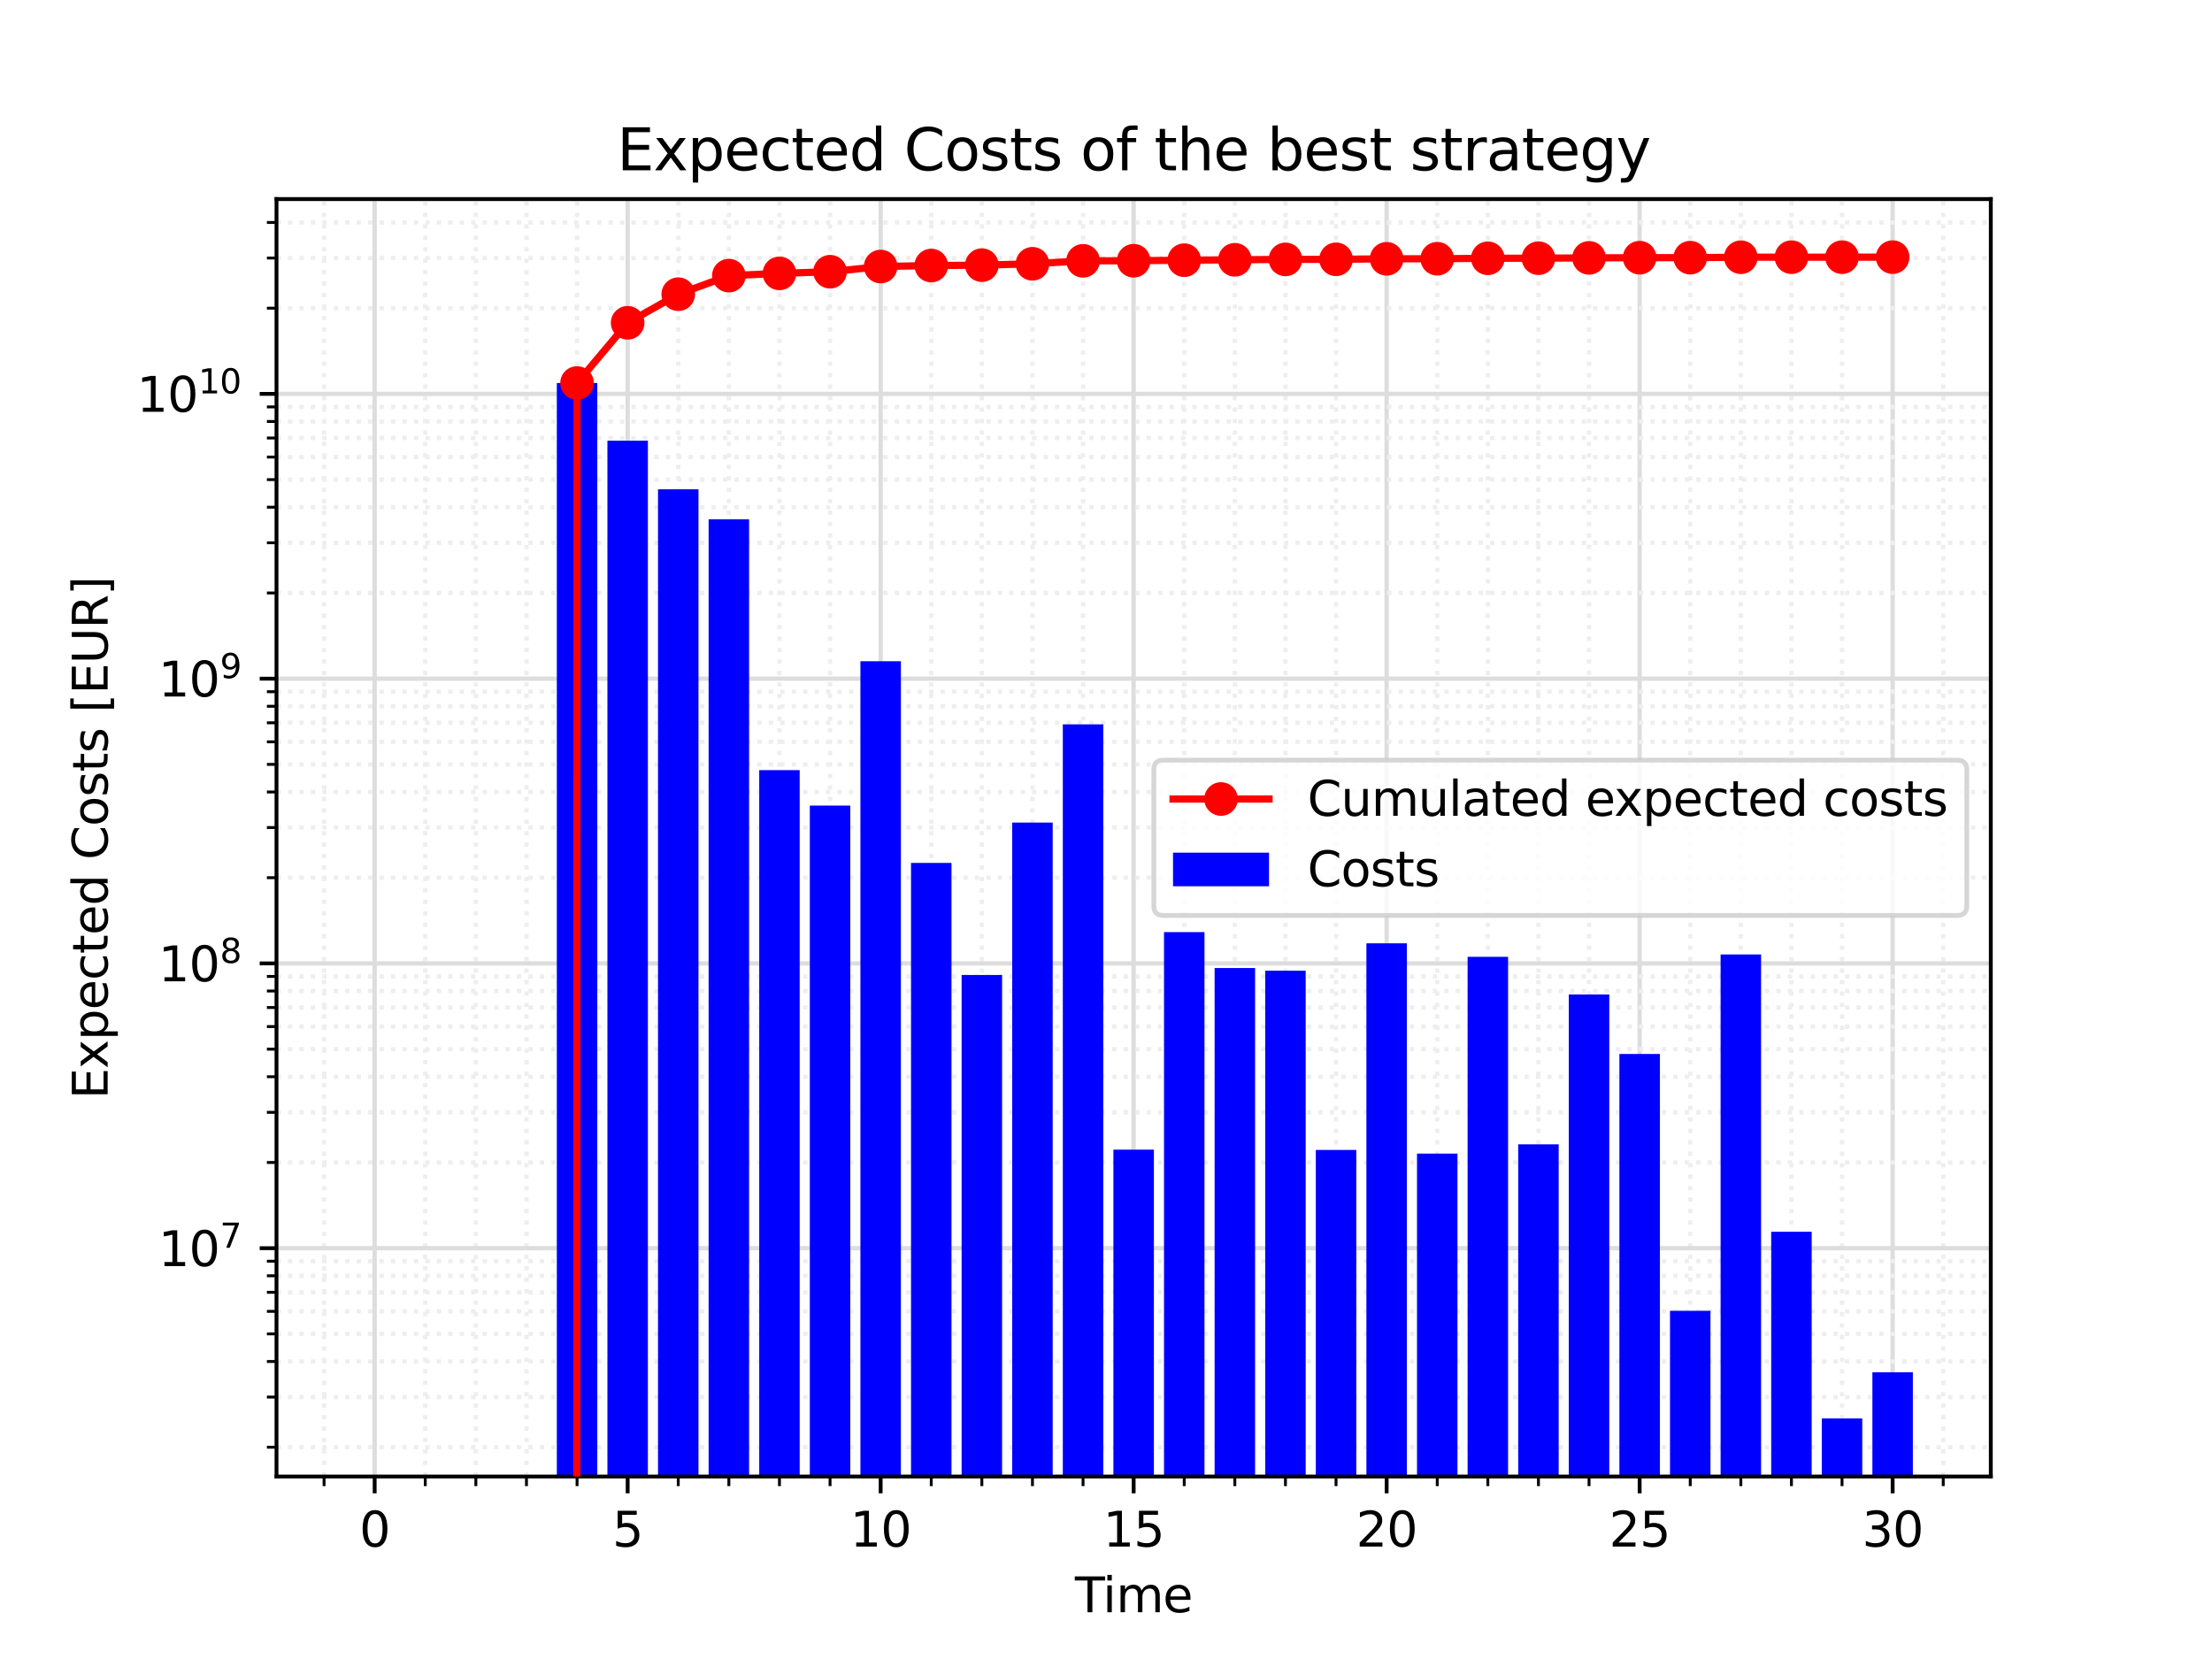 <?xml version="1.0" encoding="utf-8" standalone="no"?>
<!DOCTYPE svg PUBLIC "-//W3C//DTD SVG 1.1//EN"
  "http://www.w3.org/Graphics/SVG/1.1/DTD/svg11.dtd">
<svg xmlns:xlink="http://www.w3.org/1999/xlink" width="460.8pt" height="345.6pt" viewBox="0 0 460.8 345.6" xmlns="http://www.w3.org/2000/svg" version="1.1">
 <defs>
  <style type="text/css">*{stroke-linejoin: round; stroke-linecap: butt}</style>
 </defs>
 <g id="figure_1">
  <g id="patch_1">
   <path d="M 0 345.6 
L 460.8 345.6 
L 460.8 0 
L 0 0 
z
" style="fill: #ffffff"/>
  </g>
  <g id="axes_1">
   <g id="patch_2">
    <path d="M 57.6 307.584 
L 414.72 307.584 
L 414.72 41.472 
L 57.6 41.472 
z
" style="fill: #ffffff"/>
   </g>
   <g id="matplotlib.axis_1">
    <g id="xtick_1">
     <g id="line2d_1">
      <path d="M 78.049 307.584 
L 78.049 41.472 
" clip-path="url(#pcacb1ff631)" style="fill: none; stroke: #dddddd; stroke-width: 0.9; stroke-linecap: square"/>
     </g>
     <g id="line2d_2">
      <defs>
       <path id="m45ec0ac4b4" d="M 0 0 
L 0 3.5 
" style="stroke: #000000; stroke-width: 0.8"/>
      </defs>
      <g>
       <use xlink:href="#m45ec0ac4b4" x="78.049" y="307.584" style="stroke: #000000; stroke-width: 0.8"/>
      </g>
     </g>
     <g id="text_1">
      <!-- 0 -->
      <g transform="translate(74.868 322.182) scale(0.1 -0.1)">
       <defs>
        <path id="DejaVuSans-30" d="M 2034 4250 
Q 1547 4250 1301 3770 
Q 1056 3291 1056 2328 
Q 1056 1369 1301 889 
Q 1547 409 2034 409 
Q 2525 409 2770 889 
Q 3016 1369 3016 2328 
Q 3016 3291 2770 3770 
Q 2525 4250 2034 4250 
z
M 2034 4750 
Q 2819 4750 3233 4129 
Q 3647 3509 3647 2328 
Q 3647 1150 3233 529 
Q 2819 -91 2034 -91 
Q 1250 -91 836 529 
Q 422 1150 422 2328 
Q 422 3509 836 4129 
Q 1250 4750 2034 4750 
z
" transform="scale(0.016)"/>
       </defs>
       <use xlink:href="#DejaVuSans-30"/>
      </g>
     </g>
    </g>
    <g id="xtick_2">
     <g id="line2d_3">
      <path d="M 130.753 307.584 
L 130.753 41.472 
" clip-path="url(#pcacb1ff631)" style="fill: none; stroke: #dddddd; stroke-width: 0.9; stroke-linecap: square"/>
     </g>
     <g id="line2d_4">
      <g>
       <use xlink:href="#m45ec0ac4b4" x="130.753" y="307.584" style="stroke: #000000; stroke-width: 0.8"/>
      </g>
     </g>
     <g id="text_2">
      <!-- 5 -->
      <g transform="translate(127.571 322.182) scale(0.1 -0.1)">
       <defs>
        <path id="DejaVuSans-35" d="M 691 4666 
L 3169 4666 
L 3169 4134 
L 1269 4134 
L 1269 2991 
Q 1406 3038 1543 3061 
Q 1681 3084 1819 3084 
Q 2600 3084 3056 2656 
Q 3513 2228 3513 1497 
Q 3513 744 3044 326 
Q 2575 -91 1722 -91 
Q 1428 -91 1123 -41 
Q 819 9 494 109 
L 494 744 
Q 775 591 1075 516 
Q 1375 441 1709 441 
Q 2250 441 2565 725 
Q 2881 1009 2881 1497 
Q 2881 1984 2565 2268 
Q 2250 2553 1709 2553 
Q 1456 2553 1204 2497 
Q 953 2441 691 2322 
L 691 4666 
z
" transform="scale(0.016)"/>
       </defs>
       <use xlink:href="#DejaVuSans-35"/>
      </g>
     </g>
    </g>
    <g id="xtick_3">
     <g id="line2d_5">
      <path d="M 183.456 307.584 
L 183.456 41.472 
" clip-path="url(#pcacb1ff631)" style="fill: none; stroke: #dddddd; stroke-width: 0.9; stroke-linecap: square"/>
     </g>
     <g id="line2d_6">
      <g>
       <use xlink:href="#m45ec0ac4b4" x="183.456" y="307.584" style="stroke: #000000; stroke-width: 0.8"/>
      </g>
     </g>
     <g id="text_3">
      <!-- 10 -->
      <g transform="translate(177.094 322.182) scale(0.1 -0.1)">
       <defs>
        <path id="DejaVuSans-31" d="M 794 531 
L 1825 531 
L 1825 4091 
L 703 3866 
L 703 4441 
L 1819 4666 
L 2450 4666 
L 2450 531 
L 3481 531 
L 3481 0 
L 794 0 
L 794 531 
z
" transform="scale(0.016)"/>
       </defs>
       <use xlink:href="#DejaVuSans-31"/>
       <use xlink:href="#DejaVuSans-30" x="63.623"/>
      </g>
     </g>
    </g>
    <g id="xtick_4">
     <g id="line2d_7">
      <path d="M 236.16 307.584 
L 236.16 41.472 
" clip-path="url(#pcacb1ff631)" style="fill: none; stroke: #dddddd; stroke-width: 0.9; stroke-linecap: square"/>
     </g>
     <g id="line2d_8">
      <g>
       <use xlink:href="#m45ec0ac4b4" x="236.16" y="307.584" style="stroke: #000000; stroke-width: 0.8"/>
      </g>
     </g>
     <g id="text_4">
      <!-- 15 -->
      <g transform="translate(229.798 322.182) scale(0.1 -0.1)">
       <use xlink:href="#DejaVuSans-31"/>
       <use xlink:href="#DejaVuSans-35" x="63.623"/>
      </g>
     </g>
    </g>
    <g id="xtick_5">
     <g id="line2d_9">
      <path d="M 288.864 307.584 
L 288.864 41.472 
" clip-path="url(#pcacb1ff631)" style="fill: none; stroke: #dddddd; stroke-width: 0.9; stroke-linecap: square"/>
     </g>
     <g id="line2d_10">
      <g>
       <use xlink:href="#m45ec0ac4b4" x="288.864" y="307.584" style="stroke: #000000; stroke-width: 0.8"/>
      </g>
     </g>
     <g id="text_5">
      <!-- 20 -->
      <g transform="translate(282.501 322.182) scale(0.1 -0.1)">
       <defs>
        <path id="DejaVuSans-32" d="M 1228 531 
L 3431 531 
L 3431 0 
L 469 0 
L 469 531 
Q 828 903 1448 1529 
Q 2069 2156 2228 2338 
Q 2531 2678 2651 2914 
Q 2772 3150 2772 3378 
Q 2772 3750 2511 3984 
Q 2250 4219 1831 4219 
Q 1534 4219 1204 4116 
Q 875 4013 500 3803 
L 500 4441 
Q 881 4594 1212 4672 
Q 1544 4750 1819 4750 
Q 2544 4750 2975 4387 
Q 3406 4025 3406 3419 
Q 3406 3131 3298 2873 
Q 3191 2616 2906 2266 
Q 2828 2175 2409 1742 
Q 1991 1309 1228 531 
z
" transform="scale(0.016)"/>
       </defs>
       <use xlink:href="#DejaVuSans-32"/>
       <use xlink:href="#DejaVuSans-30" x="63.623"/>
      </g>
     </g>
    </g>
    <g id="xtick_6">
     <g id="line2d_11">
      <path d="M 341.567 307.584 
L 341.567 41.472 
" clip-path="url(#pcacb1ff631)" style="fill: none; stroke: #dddddd; stroke-width: 0.9; stroke-linecap: square"/>
     </g>
     <g id="line2d_12">
      <g>
       <use xlink:href="#m45ec0ac4b4" x="341.567" y="307.584" style="stroke: #000000; stroke-width: 0.8"/>
      </g>
     </g>
     <g id="text_6">
      <!-- 25 -->
      <g transform="translate(335.205 322.182) scale(0.1 -0.1)">
       <use xlink:href="#DejaVuSans-32"/>
       <use xlink:href="#DejaVuSans-35" x="63.623"/>
      </g>
     </g>
    </g>
    <g id="xtick_7">
     <g id="line2d_13">
      <path d="M 394.271 307.584 
L 394.271 41.472 
" clip-path="url(#pcacb1ff631)" style="fill: none; stroke: #dddddd; stroke-width: 0.9; stroke-linecap: square"/>
     </g>
     <g id="line2d_14">
      <g>
       <use xlink:href="#m45ec0ac4b4" x="394.271" y="307.584" style="stroke: #000000; stroke-width: 0.8"/>
      </g>
     </g>
     <g id="text_7">
      <!-- 30 -->
      <g transform="translate(387.908 322.182) scale(0.1 -0.1)">
       <defs>
        <path id="DejaVuSans-33" d="M 2597 2516 
Q 3050 2419 3304 2112 
Q 3559 1806 3559 1356 
Q 3559 666 3084 287 
Q 2609 -91 1734 -91 
Q 1441 -91 1130 -33 
Q 819 25 488 141 
L 488 750 
Q 750 597 1062 519 
Q 1375 441 1716 441 
Q 2309 441 2620 675 
Q 2931 909 2931 1356 
Q 2931 1769 2642 2001 
Q 2353 2234 1838 2234 
L 1294 2234 
L 1294 2753 
L 1863 2753 
Q 2328 2753 2575 2939 
Q 2822 3125 2822 3475 
Q 2822 3834 2567 4026 
Q 2313 4219 1838 4219 
Q 1578 4219 1281 4162 
Q 984 4106 628 3988 
L 628 4550 
Q 988 4650 1302 4700 
Q 1616 4750 1894 4750 
Q 2613 4750 3031 4423 
Q 3450 4097 3450 3541 
Q 3450 3153 3228 2886 
Q 3006 2619 2597 2516 
z
" transform="scale(0.016)"/>
       </defs>
       <use xlink:href="#DejaVuSans-33"/>
       <use xlink:href="#DejaVuSans-30" x="63.623"/>
      </g>
     </g>
    </g>
    <g id="xtick_8">
     <g id="line2d_15">
      <path d="M 67.508 307.584 
L 67.508 41.472 
" clip-path="url(#pcacb1ff631)" style="fill: none; stroke-dasharray: 0.9,1.485; stroke-dashoffset: 0; stroke: #eeeeee; stroke-width: 0.9"/>
     </g>
     <g id="line2d_16">
      <defs>
       <path id="m519b3839ef" d="M 0 0 
L 0 2 
" style="stroke: #000000; stroke-width: 0.6"/>
      </defs>
      <g>
       <use xlink:href="#m519b3839ef" x="67.508" y="307.584" style="stroke: #000000; stroke-width: 0.6"/>
      </g>
     </g>
    </g>
    <g id="xtick_9">
     <g id="line2d_17">
      <path d="M 88.59 307.584 
L 88.59 41.472 
" clip-path="url(#pcacb1ff631)" style="fill: none; stroke-dasharray: 0.9,1.485; stroke-dashoffset: 0; stroke: #eeeeee; stroke-width: 0.9"/>
     </g>
     <g id="line2d_18">
      <g>
       <use xlink:href="#m519b3839ef" x="88.59" y="307.584" style="stroke: #000000; stroke-width: 0.6"/>
      </g>
     </g>
    </g>
    <g id="xtick_10">
     <g id="line2d_19">
      <path d="M 99.13 307.584 
L 99.13 41.472 
" clip-path="url(#pcacb1ff631)" style="fill: none; stroke-dasharray: 0.9,1.485; stroke-dashoffset: 0; stroke: #eeeeee; stroke-width: 0.9"/>
     </g>
     <g id="line2d_20">
      <g>
       <use xlink:href="#m519b3839ef" x="99.13" y="307.584" style="stroke: #000000; stroke-width: 0.6"/>
      </g>
     </g>
    </g>
    <g id="xtick_11">
     <g id="line2d_21">
      <path d="M 109.671 307.584 
L 109.671 41.472 
" clip-path="url(#pcacb1ff631)" style="fill: none; stroke-dasharray: 0.9,1.485; stroke-dashoffset: 0; stroke: #eeeeee; stroke-width: 0.9"/>
     </g>
     <g id="line2d_22">
      <g>
       <use xlink:href="#m519b3839ef" x="109.671" y="307.584" style="stroke: #000000; stroke-width: 0.6"/>
      </g>
     </g>
    </g>
    <g id="xtick_12">
     <g id="line2d_23">
      <path d="M 120.212 307.584 
L 120.212 41.472 
" clip-path="url(#pcacb1ff631)" style="fill: none; stroke-dasharray: 0.9,1.485; stroke-dashoffset: 0; stroke: #eeeeee; stroke-width: 0.9"/>
     </g>
     <g id="line2d_24">
      <g>
       <use xlink:href="#m519b3839ef" x="120.212" y="307.584" style="stroke: #000000; stroke-width: 0.6"/>
      </g>
     </g>
    </g>
    <g id="xtick_13">
     <g id="line2d_25">
      <path d="M 141.293 307.584 
L 141.293 41.472 
" clip-path="url(#pcacb1ff631)" style="fill: none; stroke-dasharray: 0.9,1.485; stroke-dashoffset: 0; stroke: #eeeeee; stroke-width: 0.9"/>
     </g>
     <g id="line2d_26">
      <g>
       <use xlink:href="#m519b3839ef" x="141.293" y="307.584" style="stroke: #000000; stroke-width: 0.6"/>
      </g>
     </g>
    </g>
    <g id="xtick_14">
     <g id="line2d_27">
      <path d="M 151.834 307.584 
L 151.834 41.472 
" clip-path="url(#pcacb1ff631)" style="fill: none; stroke-dasharray: 0.9,1.485; stroke-dashoffset: 0; stroke: #eeeeee; stroke-width: 0.9"/>
     </g>
     <g id="line2d_28">
      <g>
       <use xlink:href="#m519b3839ef" x="151.834" y="307.584" style="stroke: #000000; stroke-width: 0.6"/>
      </g>
     </g>
    </g>
    <g id="xtick_15">
     <g id="line2d_29">
      <path d="M 162.375 307.584 
L 162.375 41.472 
" clip-path="url(#pcacb1ff631)" style="fill: none; stroke-dasharray: 0.9,1.485; stroke-dashoffset: 0; stroke: #eeeeee; stroke-width: 0.9"/>
     </g>
     <g id="line2d_30">
      <g>
       <use xlink:href="#m519b3839ef" x="162.375" y="307.584" style="stroke: #000000; stroke-width: 0.6"/>
      </g>
     </g>
    </g>
    <g id="xtick_16">
     <g id="line2d_31">
      <path d="M 172.916 307.584 
L 172.916 41.472 
" clip-path="url(#pcacb1ff631)" style="fill: none; stroke-dasharray: 0.9,1.485; stroke-dashoffset: 0; stroke: #eeeeee; stroke-width: 0.9"/>
     </g>
     <g id="line2d_32">
      <g>
       <use xlink:href="#m519b3839ef" x="172.916" y="307.584" style="stroke: #000000; stroke-width: 0.6"/>
      </g>
     </g>
    </g>
    <g id="xtick_17">
     <g id="line2d_33">
      <path d="M 193.997 307.584 
L 193.997 41.472 
" clip-path="url(#pcacb1ff631)" style="fill: none; stroke-dasharray: 0.9,1.485; stroke-dashoffset: 0; stroke: #eeeeee; stroke-width: 0.9"/>
     </g>
     <g id="line2d_34">
      <g>
       <use xlink:href="#m519b3839ef" x="193.997" y="307.584" style="stroke: #000000; stroke-width: 0.6"/>
      </g>
     </g>
    </g>
    <g id="xtick_18">
     <g id="line2d_35">
      <path d="M 204.538 307.584 
L 204.538 41.472 
" clip-path="url(#pcacb1ff631)" style="fill: none; stroke-dasharray: 0.9,1.485; stroke-dashoffset: 0; stroke: #eeeeee; stroke-width: 0.9"/>
     </g>
     <g id="line2d_36">
      <g>
       <use xlink:href="#m519b3839ef" x="204.538" y="307.584" style="stroke: #000000; stroke-width: 0.6"/>
      </g>
     </g>
    </g>
    <g id="xtick_19">
     <g id="line2d_37">
      <path d="M 215.079 307.584 
L 215.079 41.472 
" clip-path="url(#pcacb1ff631)" style="fill: none; stroke-dasharray: 0.9,1.485; stroke-dashoffset: 0; stroke: #eeeeee; stroke-width: 0.9"/>
     </g>
     <g id="line2d_38">
      <g>
       <use xlink:href="#m519b3839ef" x="215.079" y="307.584" style="stroke: #000000; stroke-width: 0.6"/>
      </g>
     </g>
    </g>
    <g id="xtick_20">
     <g id="line2d_39">
      <path d="M 225.619 307.584 
L 225.619 41.472 
" clip-path="url(#pcacb1ff631)" style="fill: none; stroke-dasharray: 0.9,1.485; stroke-dashoffset: 0; stroke: #eeeeee; stroke-width: 0.9"/>
     </g>
     <g id="line2d_40">
      <g>
       <use xlink:href="#m519b3839ef" x="225.619" y="307.584" style="stroke: #000000; stroke-width: 0.6"/>
      </g>
     </g>
    </g>
    <g id="xtick_21">
     <g id="line2d_41">
      <path d="M 246.701 307.584 
L 246.701 41.472 
" clip-path="url(#pcacb1ff631)" style="fill: none; stroke-dasharray: 0.9,1.485; stroke-dashoffset: 0; stroke: #eeeeee; stroke-width: 0.9"/>
     </g>
     <g id="line2d_42">
      <g>
       <use xlink:href="#m519b3839ef" x="246.701" y="307.584" style="stroke: #000000; stroke-width: 0.6"/>
      </g>
     </g>
    </g>
    <g id="xtick_22">
     <g id="line2d_43">
      <path d="M 257.241 307.584 
L 257.241 41.472 
" clip-path="url(#pcacb1ff631)" style="fill: none; stroke-dasharray: 0.9,1.485; stroke-dashoffset: 0; stroke: #eeeeee; stroke-width: 0.9"/>
     </g>
     <g id="line2d_44">
      <g>
       <use xlink:href="#m519b3839ef" x="257.241" y="307.584" style="stroke: #000000; stroke-width: 0.6"/>
      </g>
     </g>
    </g>
    <g id="xtick_23">
     <g id="line2d_45">
      <path d="M 267.782 307.584 
L 267.782 41.472 
" clip-path="url(#pcacb1ff631)" style="fill: none; stroke-dasharray: 0.9,1.485; stroke-dashoffset: 0; stroke: #eeeeee; stroke-width: 0.9"/>
     </g>
     <g id="line2d_46">
      <g>
       <use xlink:href="#m519b3839ef" x="267.782" y="307.584" style="stroke: #000000; stroke-width: 0.6"/>
      </g>
     </g>
    </g>
    <g id="xtick_24">
     <g id="line2d_47">
      <path d="M 278.323 307.584 
L 278.323 41.472 
" clip-path="url(#pcacb1ff631)" style="fill: none; stroke-dasharray: 0.9,1.485; stroke-dashoffset: 0; stroke: #eeeeee; stroke-width: 0.9"/>
     </g>
     <g id="line2d_48">
      <g>
       <use xlink:href="#m519b3839ef" x="278.323" y="307.584" style="stroke: #000000; stroke-width: 0.6"/>
      </g>
     </g>
    </g>
    <g id="xtick_25">
     <g id="line2d_49">
      <path d="M 299.404 307.584 
L 299.404 41.472 
" clip-path="url(#pcacb1ff631)" style="fill: none; stroke-dasharray: 0.9,1.485; stroke-dashoffset: 0; stroke: #eeeeee; stroke-width: 0.9"/>
     </g>
     <g id="line2d_50">
      <g>
       <use xlink:href="#m519b3839ef" x="299.404" y="307.584" style="stroke: #000000; stroke-width: 0.6"/>
      </g>
     </g>
    </g>
    <g id="xtick_26">
     <g id="line2d_51">
      <path d="M 309.945 307.584 
L 309.945 41.472 
" clip-path="url(#pcacb1ff631)" style="fill: none; stroke-dasharray: 0.9,1.485; stroke-dashoffset: 0; stroke: #eeeeee; stroke-width: 0.9"/>
     </g>
     <g id="line2d_52">
      <g>
       <use xlink:href="#m519b3839ef" x="309.945" y="307.584" style="stroke: #000000; stroke-width: 0.6"/>
      </g>
     </g>
    </g>
    <g id="xtick_27">
     <g id="line2d_53">
      <path d="M 320.486 307.584 
L 320.486 41.472 
" clip-path="url(#pcacb1ff631)" style="fill: none; stroke-dasharray: 0.9,1.485; stroke-dashoffset: 0; stroke: #eeeeee; stroke-width: 0.9"/>
     </g>
     <g id="line2d_54">
      <g>
       <use xlink:href="#m519b3839ef" x="320.486" y="307.584" style="stroke: #000000; stroke-width: 0.6"/>
      </g>
     </g>
    </g>
    <g id="xtick_28">
     <g id="line2d_55">
      <path d="M 331.027 307.584 
L 331.027 41.472 
" clip-path="url(#pcacb1ff631)" style="fill: none; stroke-dasharray: 0.9,1.485; stroke-dashoffset: 0; stroke: #eeeeee; stroke-width: 0.9"/>
     </g>
     <g id="line2d_56">
      <g>
       <use xlink:href="#m519b3839ef" x="331.027" y="307.584" style="stroke: #000000; stroke-width: 0.6"/>
      </g>
     </g>
    </g>
    <g id="xtick_29">
     <g id="line2d_57">
      <path d="M 352.108 307.584 
L 352.108 41.472 
" clip-path="url(#pcacb1ff631)" style="fill: none; stroke-dasharray: 0.9,1.485; stroke-dashoffset: 0; stroke: #eeeeee; stroke-width: 0.9"/>
     </g>
     <g id="line2d_58">
      <g>
       <use xlink:href="#m519b3839ef" x="352.108" y="307.584" style="stroke: #000000; stroke-width: 0.6"/>
      </g>
     </g>
    </g>
    <g id="xtick_30">
     <g id="line2d_59">
      <path d="M 362.649 307.584 
L 362.649 41.472 
" clip-path="url(#pcacb1ff631)" style="fill: none; stroke-dasharray: 0.9,1.485; stroke-dashoffset: 0; stroke: #eeeeee; stroke-width: 0.9"/>
     </g>
     <g id="line2d_60">
      <g>
       <use xlink:href="#m519b3839ef" x="362.649" y="307.584" style="stroke: #000000; stroke-width: 0.6"/>
      </g>
     </g>
    </g>
    <g id="xtick_31">
     <g id="line2d_61">
      <path d="M 373.19 307.584 
L 373.19 41.472 
" clip-path="url(#pcacb1ff631)" style="fill: none; stroke-dasharray: 0.9,1.485; stroke-dashoffset: 0; stroke: #eeeeee; stroke-width: 0.9"/>
     </g>
     <g id="line2d_62">
      <g>
       <use xlink:href="#m519b3839ef" x="373.19" y="307.584" style="stroke: #000000; stroke-width: 0.6"/>
      </g>
     </g>
    </g>
    <g id="xtick_32">
     <g id="line2d_63">
      <path d="M 383.73 307.584 
L 383.73 41.472 
" clip-path="url(#pcacb1ff631)" style="fill: none; stroke-dasharray: 0.9,1.485; stroke-dashoffset: 0; stroke: #eeeeee; stroke-width: 0.9"/>
     </g>
     <g id="line2d_64">
      <g>
       <use xlink:href="#m519b3839ef" x="383.73" y="307.584" style="stroke: #000000; stroke-width: 0.6"/>
      </g>
     </g>
    </g>
    <g id="xtick_33">
     <g id="line2d_65">
      <path d="M 404.812 307.584 
L 404.812 41.472 
" clip-path="url(#pcacb1ff631)" style="fill: none; stroke-dasharray: 0.9,1.485; stroke-dashoffset: 0; stroke: #eeeeee; stroke-width: 0.9"/>
     </g>
     <g id="line2d_66">
      <g>
       <use xlink:href="#m519b3839ef" x="404.812" y="307.584" style="stroke: #000000; stroke-width: 0.6"/>
      </g>
     </g>
    </g>
    <g id="text_8">
     <!-- Time -->
     <g transform="translate(223.926 335.861) scale(0.1 -0.1)">
      <defs>
       <path id="DejaVuSans-54" d="M -19 4666 
L 3928 4666 
L 3928 4134 
L 2272 4134 
L 2272 0 
L 1638 0 
L 1638 4134 
L -19 4134 
L -19 4666 
z
" transform="scale(0.016)"/>
       <path id="DejaVuSans-69" d="M 603 3500 
L 1178 3500 
L 1178 0 
L 603 0 
L 603 3500 
z
M 603 4863 
L 1178 4863 
L 1178 4134 
L 603 4134 
L 603 4863 
z
" transform="scale(0.016)"/>
       <path id="DejaVuSans-6d" d="M 3328 2828 
Q 3544 3216 3844 3400 
Q 4144 3584 4550 3584 
Q 5097 3584 5394 3201 
Q 5691 2819 5691 2113 
L 5691 0 
L 5113 0 
L 5113 2094 
Q 5113 2597 4934 2840 
Q 4756 3084 4391 3084 
Q 3944 3084 3684 2787 
Q 3425 2491 3425 1978 
L 3425 0 
L 2847 0 
L 2847 2094 
Q 2847 2600 2669 2842 
Q 2491 3084 2119 3084 
Q 1678 3084 1418 2786 
Q 1159 2488 1159 1978 
L 1159 0 
L 581 0 
L 581 3500 
L 1159 3500 
L 1159 2956 
Q 1356 3278 1631 3431 
Q 1906 3584 2284 3584 
Q 2666 3584 2933 3390 
Q 3200 3197 3328 2828 
z
" transform="scale(0.016)"/>
       <path id="DejaVuSans-65" d="M 3597 1894 
L 3597 1613 
L 953 1613 
Q 991 1019 1311 708 
Q 1631 397 2203 397 
Q 2534 397 2845 478 
Q 3156 559 3463 722 
L 3463 178 
Q 3153 47 2828 -22 
Q 2503 -91 2169 -91 
Q 1331 -91 842 396 
Q 353 884 353 1716 
Q 353 2575 817 3079 
Q 1281 3584 2069 3584 
Q 2775 3584 3186 3129 
Q 3597 2675 3597 1894 
z
M 3022 2063 
Q 3016 2534 2758 2815 
Q 2500 3097 2075 3097 
Q 1594 3097 1305 2825 
Q 1016 2553 972 2059 
L 3022 2063 
z
" transform="scale(0.016)"/>
      </defs>
      <use xlink:href="#DejaVuSans-54"/>
      <use xlink:href="#DejaVuSans-69" x="57.959"/>
      <use xlink:href="#DejaVuSans-6d" x="85.742"/>
      <use xlink:href="#DejaVuSans-65" x="183.154"/>
     </g>
    </g>
   </g>
   <g id="matplotlib.axis_2">
    <g id="ytick_1">
     <g id="line2d_67">
      <path d="M 57.6 260.02 
L 414.72 260.02 
" clip-path="url(#pcacb1ff631)" style="fill: none; stroke: #dddddd; stroke-width: 0.9; stroke-linecap: square"/>
     </g>
     <g id="line2d_68">
      <defs>
       <path id="m1c77e8e474" d="M 0 0 
L -3.5 0 
" style="stroke: #000000; stroke-width: 0.8"/>
      </defs>
      <g>
       <use xlink:href="#m1c77e8e474" x="57.6" y="260.02" style="stroke: #000000; stroke-width: 0.8"/>
      </g>
     </g>
     <g id="text_9">
      <!-- $\mathdefault{10^{7}}$ -->
      <g transform="translate(33 263.819) scale(0.1 -0.1)">
       <defs>
        <path id="DejaVuSans-37" d="M 525 4666 
L 3525 4666 
L 3525 4397 
L 1831 0 
L 1172 0 
L 2766 4134 
L 525 4134 
L 525 4666 
z
" transform="scale(0.016)"/>
       </defs>
       <use xlink:href="#DejaVuSans-31" transform="translate(0 0.684)"/>
       <use xlink:href="#DejaVuSans-30" transform="translate(63.623 0.684)"/>
       <use xlink:href="#DejaVuSans-37" transform="translate(128.203 38.966) scale(0.7)"/>
      </g>
     </g>
    </g>
    <g id="ytick_2">
     <g id="line2d_69">
      <path d="M 57.6 200.698 
L 414.72 200.698 
" clip-path="url(#pcacb1ff631)" style="fill: none; stroke: #dddddd; stroke-width: 0.9; stroke-linecap: square"/>
     </g>
     <g id="line2d_70">
      <g>
       <use xlink:href="#m1c77e8e474" x="57.6" y="200.698" style="stroke: #000000; stroke-width: 0.8"/>
      </g>
     </g>
     <g id="text_10">
      <!-- $\mathdefault{10^{8}}$ -->
      <g transform="translate(33 204.498) scale(0.1 -0.1)">
       <defs>
        <path id="DejaVuSans-38" d="M 2034 2216 
Q 1584 2216 1326 1975 
Q 1069 1734 1069 1313 
Q 1069 891 1326 650 
Q 1584 409 2034 409 
Q 2484 409 2743 651 
Q 3003 894 3003 1313 
Q 3003 1734 2745 1975 
Q 2488 2216 2034 2216 
z
M 1403 2484 
Q 997 2584 770 2862 
Q 544 3141 544 3541 
Q 544 4100 942 4425 
Q 1341 4750 2034 4750 
Q 2731 4750 3128 4425 
Q 3525 4100 3525 3541 
Q 3525 3141 3298 2862 
Q 3072 2584 2669 2484 
Q 3125 2378 3379 2068 
Q 3634 1759 3634 1313 
Q 3634 634 3220 271 
Q 2806 -91 2034 -91 
Q 1263 -91 848 271 
Q 434 634 434 1313 
Q 434 1759 690 2068 
Q 947 2378 1403 2484 
z
M 1172 3481 
Q 1172 3119 1398 2916 
Q 1625 2713 2034 2713 
Q 2441 2713 2670 2916 
Q 2900 3119 2900 3481 
Q 2900 3844 2670 4047 
Q 2441 4250 2034 4250 
Q 1625 4250 1398 4047 
Q 1172 3844 1172 3481 
z
" transform="scale(0.016)"/>
       </defs>
       <use xlink:href="#DejaVuSans-31" transform="translate(0 0.766)"/>
       <use xlink:href="#DejaVuSans-30" transform="translate(63.623 0.766)"/>
       <use xlink:href="#DejaVuSans-38" transform="translate(128.203 39.047) scale(0.7)"/>
      </g>
     </g>
    </g>
    <g id="ytick_3">
     <g id="line2d_71">
      <path d="M 57.6 141.377 
L 414.72 141.377 
" clip-path="url(#pcacb1ff631)" style="fill: none; stroke: #dddddd; stroke-width: 0.9; stroke-linecap: square"/>
     </g>
     <g id="line2d_72">
      <g>
       <use xlink:href="#m1c77e8e474" x="57.6" y="141.377" style="stroke: #000000; stroke-width: 0.8"/>
      </g>
     </g>
     <g id="text_11">
      <!-- $\mathdefault{10^{9}}$ -->
      <g transform="translate(33 145.176) scale(0.1 -0.1)">
       <defs>
        <path id="DejaVuSans-39" d="M 703 97 
L 703 672 
Q 941 559 1184 500 
Q 1428 441 1663 441 
Q 2288 441 2617 861 
Q 2947 1281 2994 2138 
Q 2813 1869 2534 1725 
Q 2256 1581 1919 1581 
Q 1219 1581 811 2004 
Q 403 2428 403 3163 
Q 403 3881 828 4315 
Q 1253 4750 1959 4750 
Q 2769 4750 3195 4129 
Q 3622 3509 3622 2328 
Q 3622 1225 3098 567 
Q 2575 -91 1691 -91 
Q 1453 -91 1209 -44 
Q 966 3 703 97 
z
M 1959 2075 
Q 2384 2075 2632 2365 
Q 2881 2656 2881 3163 
Q 2881 3666 2632 3958 
Q 2384 4250 1959 4250 
Q 1534 4250 1286 3958 
Q 1038 3666 1038 3163 
Q 1038 2656 1286 2365 
Q 1534 2075 1959 2075 
z
" transform="scale(0.016)"/>
       </defs>
       <use xlink:href="#DejaVuSans-31" transform="translate(0 0.766)"/>
       <use xlink:href="#DejaVuSans-30" transform="translate(63.623 0.766)"/>
       <use xlink:href="#DejaVuSans-39" transform="translate(128.203 39.047) scale(0.7)"/>
      </g>
     </g>
    </g>
    <g id="ytick_4">
     <g id="line2d_73">
      <path d="M 57.6 82.056 
L 414.72 82.056 
" clip-path="url(#pcacb1ff631)" style="fill: none; stroke: #dddddd; stroke-width: 0.9; stroke-linecap: square"/>
     </g>
     <g id="line2d_74">
      <g>
       <use xlink:href="#m1c77e8e474" x="57.6" y="82.056" style="stroke: #000000; stroke-width: 0.8"/>
      </g>
     </g>
     <g id="text_12">
      <!-- $\mathdefault{10^{10}}$ -->
      <g transform="translate(28.5 85.855) scale(0.1 -0.1)">
       <use xlink:href="#DejaVuSans-31" transform="translate(0 0.766)"/>
       <use xlink:href="#DejaVuSans-30" transform="translate(63.623 0.766)"/>
       <use xlink:href="#DejaVuSans-31" transform="translate(128.203 39.047) scale(0.7)"/>
       <use xlink:href="#DejaVuSans-30" transform="translate(172.739 39.047) scale(0.7)"/>
      </g>
     </g>
    </g>
    <g id="ytick_5">
     <g id="line2d_75">
      <path d="M 57.6 301.483 
L 414.72 301.483 
" clip-path="url(#pcacb1ff631)" style="fill: none; stroke-dasharray: 0.9,1.485; stroke-dashoffset: 0; stroke: #eeeeee; stroke-width: 0.9"/>
     </g>
     <g id="line2d_76">
      <defs>
       <path id="m0dcce8a878" d="M 0 0 
L -2 0 
" style="stroke: #000000; stroke-width: 0.6"/>
      </defs>
      <g>
       <use xlink:href="#m0dcce8a878" x="57.6" y="301.483" style="stroke: #000000; stroke-width: 0.6"/>
      </g>
     </g>
    </g>
    <g id="ytick_6">
     <g id="line2d_77">
      <path d="M 57.6 291.037 
L 414.72 291.037 
" clip-path="url(#pcacb1ff631)" style="fill: none; stroke-dasharray: 0.9,1.485; stroke-dashoffset: 0; stroke: #eeeeee; stroke-width: 0.9"/>
     </g>
     <g id="line2d_78">
      <g>
       <use xlink:href="#m0dcce8a878" x="57.6" y="291.037" style="stroke: #000000; stroke-width: 0.6"/>
      </g>
     </g>
    </g>
    <g id="ytick_7">
     <g id="line2d_79">
      <path d="M 57.6 283.626 
L 414.72 283.626 
" clip-path="url(#pcacb1ff631)" style="fill: none; stroke-dasharray: 0.9,1.485; stroke-dashoffset: 0; stroke: #eeeeee; stroke-width: 0.9"/>
     </g>
     <g id="line2d_80">
      <g>
       <use xlink:href="#m0dcce8a878" x="57.6" y="283.626" style="stroke: #000000; stroke-width: 0.6"/>
      </g>
     </g>
    </g>
    <g id="ytick_8">
     <g id="line2d_81">
      <path d="M 57.6 277.877 
L 414.72 277.877 
" clip-path="url(#pcacb1ff631)" style="fill: none; stroke-dasharray: 0.9,1.485; stroke-dashoffset: 0; stroke: #eeeeee; stroke-width: 0.9"/>
     </g>
     <g id="line2d_82">
      <g>
       <use xlink:href="#m0dcce8a878" x="57.6" y="277.877" style="stroke: #000000; stroke-width: 0.6"/>
      </g>
     </g>
    </g>
    <g id="ytick_9">
     <g id="line2d_83">
      <path d="M 57.6 273.18 
L 414.72 273.18 
" clip-path="url(#pcacb1ff631)" style="fill: none; stroke-dasharray: 0.9,1.485; stroke-dashoffset: 0; stroke: #eeeeee; stroke-width: 0.9"/>
     </g>
     <g id="line2d_84">
      <g>
       <use xlink:href="#m0dcce8a878" x="57.6" y="273.18" style="stroke: #000000; stroke-width: 0.6"/>
      </g>
     </g>
    </g>
    <g id="ytick_10">
     <g id="line2d_85">
      <path d="M 57.6 269.209 
L 414.72 269.209 
" clip-path="url(#pcacb1ff631)" style="fill: none; stroke-dasharray: 0.9,1.485; stroke-dashoffset: 0; stroke: #eeeeee; stroke-width: 0.9"/>
     </g>
     <g id="line2d_86">
      <g>
       <use xlink:href="#m0dcce8a878" x="57.6" y="269.209" style="stroke: #000000; stroke-width: 0.6"/>
      </g>
     </g>
    </g>
    <g id="ytick_11">
     <g id="line2d_87">
      <path d="M 57.6 265.768 
L 414.72 265.768 
" clip-path="url(#pcacb1ff631)" style="fill: none; stroke-dasharray: 0.9,1.485; stroke-dashoffset: 0; stroke: #eeeeee; stroke-width: 0.9"/>
     </g>
     <g id="line2d_88">
      <g>
       <use xlink:href="#m0dcce8a878" x="57.6" y="265.768" style="stroke: #000000; stroke-width: 0.6"/>
      </g>
     </g>
    </g>
    <g id="ytick_12">
     <g id="line2d_89">
      <path d="M 57.6 262.734 
L 414.72 262.734 
" clip-path="url(#pcacb1ff631)" style="fill: none; stroke-dasharray: 0.9,1.485; stroke-dashoffset: 0; stroke: #eeeeee; stroke-width: 0.9"/>
     </g>
     <g id="line2d_90">
      <g>
       <use xlink:href="#m0dcce8a878" x="57.6" y="262.734" style="stroke: #000000; stroke-width: 0.6"/>
      </g>
     </g>
    </g>
    <g id="ytick_13">
     <g id="line2d_91">
      <path d="M 57.6 242.162 
L 414.72 242.162 
" clip-path="url(#pcacb1ff631)" style="fill: none; stroke-dasharray: 0.9,1.485; stroke-dashoffset: 0; stroke: #eeeeee; stroke-width: 0.9"/>
     </g>
     <g id="line2d_92">
      <g>
       <use xlink:href="#m0dcce8a878" x="57.6" y="242.162" style="stroke: #000000; stroke-width: 0.6"/>
      </g>
     </g>
    </g>
    <g id="ytick_14">
     <g id="line2d_93">
      <path d="M 57.6 231.716 
L 414.72 231.716 
" clip-path="url(#pcacb1ff631)" style="fill: none; stroke-dasharray: 0.9,1.485; stroke-dashoffset: 0; stroke: #eeeeee; stroke-width: 0.9"/>
     </g>
     <g id="line2d_94">
      <g>
       <use xlink:href="#m0dcce8a878" x="57.6" y="231.716" style="stroke: #000000; stroke-width: 0.6"/>
      </g>
     </g>
    </g>
    <g id="ytick_15">
     <g id="line2d_95">
      <path d="M 57.6 224.305 
L 414.72 224.305 
" clip-path="url(#pcacb1ff631)" style="fill: none; stroke-dasharray: 0.9,1.485; stroke-dashoffset: 0; stroke: #eeeeee; stroke-width: 0.9"/>
     </g>
     <g id="line2d_96">
      <g>
       <use xlink:href="#m0dcce8a878" x="57.6" y="224.305" style="stroke: #000000; stroke-width: 0.6"/>
      </g>
     </g>
    </g>
    <g id="ytick_16">
     <g id="line2d_97">
      <path d="M 57.6 218.556 
L 414.72 218.556 
" clip-path="url(#pcacb1ff631)" style="fill: none; stroke-dasharray: 0.9,1.485; stroke-dashoffset: 0; stroke: #eeeeee; stroke-width: 0.9"/>
     </g>
     <g id="line2d_98">
      <g>
       <use xlink:href="#m0dcce8a878" x="57.6" y="218.556" style="stroke: #000000; stroke-width: 0.6"/>
      </g>
     </g>
    </g>
    <g id="ytick_17">
     <g id="line2d_99">
      <path d="M 57.6 213.859 
L 414.72 213.859 
" clip-path="url(#pcacb1ff631)" style="fill: none; stroke-dasharray: 0.9,1.485; stroke-dashoffset: 0; stroke: #eeeeee; stroke-width: 0.9"/>
     </g>
     <g id="line2d_100">
      <g>
       <use xlink:href="#m0dcce8a878" x="57.6" y="213.859" style="stroke: #000000; stroke-width: 0.6"/>
      </g>
     </g>
    </g>
    <g id="ytick_18">
     <g id="line2d_101">
      <path d="M 57.6 209.887 
L 414.72 209.887 
" clip-path="url(#pcacb1ff631)" style="fill: none; stroke-dasharray: 0.9,1.485; stroke-dashoffset: 0; stroke: #eeeeee; stroke-width: 0.9"/>
     </g>
     <g id="line2d_102">
      <g>
       <use xlink:href="#m0dcce8a878" x="57.6" y="209.887" style="stroke: #000000; stroke-width: 0.6"/>
      </g>
     </g>
    </g>
    <g id="ytick_19">
     <g id="line2d_103">
      <path d="M 57.6 206.447 
L 414.72 206.447 
" clip-path="url(#pcacb1ff631)" style="fill: none; stroke-dasharray: 0.9,1.485; stroke-dashoffset: 0; stroke: #eeeeee; stroke-width: 0.9"/>
     </g>
     <g id="line2d_104">
      <g>
       <use xlink:href="#m0dcce8a878" x="57.6" y="206.447" style="stroke: #000000; stroke-width: 0.6"/>
      </g>
     </g>
    </g>
    <g id="ytick_20">
     <g id="line2d_105">
      <path d="M 57.6 203.413 
L 414.72 203.413 
" clip-path="url(#pcacb1ff631)" style="fill: none; stroke-dasharray: 0.9,1.485; stroke-dashoffset: 0; stroke: #eeeeee; stroke-width: 0.9"/>
     </g>
     <g id="line2d_106">
      <g>
       <use xlink:href="#m0dcce8a878" x="57.6" y="203.413" style="stroke: #000000; stroke-width: 0.6"/>
      </g>
     </g>
    </g>
    <g id="ytick_21">
     <g id="line2d_107">
      <path d="M 57.6 182.841 
L 414.72 182.841 
" clip-path="url(#pcacb1ff631)" style="fill: none; stroke-dasharray: 0.9,1.485; stroke-dashoffset: 0; stroke: #eeeeee; stroke-width: 0.9"/>
     </g>
     <g id="line2d_108">
      <g>
       <use xlink:href="#m0dcce8a878" x="57.6" y="182.841" style="stroke: #000000; stroke-width: 0.6"/>
      </g>
     </g>
    </g>
    <g id="ytick_22">
     <g id="line2d_109">
      <path d="M 57.6 172.395 
L 414.72 172.395 
" clip-path="url(#pcacb1ff631)" style="fill: none; stroke-dasharray: 0.9,1.485; stroke-dashoffset: 0; stroke: #eeeeee; stroke-width: 0.9"/>
     </g>
     <g id="line2d_110">
      <g>
       <use xlink:href="#m0dcce8a878" x="57.6" y="172.395" style="stroke: #000000; stroke-width: 0.6"/>
      </g>
     </g>
    </g>
    <g id="ytick_23">
     <g id="line2d_111">
      <path d="M 57.6 164.983 
L 414.72 164.983 
" clip-path="url(#pcacb1ff631)" style="fill: none; stroke-dasharray: 0.9,1.485; stroke-dashoffset: 0; stroke: #eeeeee; stroke-width: 0.9"/>
     </g>
     <g id="line2d_112">
      <g>
       <use xlink:href="#m0dcce8a878" x="57.6" y="164.983" style="stroke: #000000; stroke-width: 0.6"/>
      </g>
     </g>
    </g>
    <g id="ytick_24">
     <g id="line2d_113">
      <path d="M 57.6 159.235 
L 414.72 159.235 
" clip-path="url(#pcacb1ff631)" style="fill: none; stroke-dasharray: 0.9,1.485; stroke-dashoffset: 0; stroke: #eeeeee; stroke-width: 0.9"/>
     </g>
     <g id="line2d_114">
      <g>
       <use xlink:href="#m0dcce8a878" x="57.6" y="159.235" style="stroke: #000000; stroke-width: 0.6"/>
      </g>
     </g>
    </g>
    <g id="ytick_25">
     <g id="line2d_115">
      <path d="M 57.6 154.538 
L 414.72 154.538 
" clip-path="url(#pcacb1ff631)" style="fill: none; stroke-dasharray: 0.9,1.485; stroke-dashoffset: 0; stroke: #eeeeee; stroke-width: 0.9"/>
     </g>
     <g id="line2d_116">
      <g>
       <use xlink:href="#m0dcce8a878" x="57.6" y="154.538" style="stroke: #000000; stroke-width: 0.6"/>
      </g>
     </g>
    </g>
    <g id="ytick_26">
     <g id="line2d_117">
      <path d="M 57.6 150.566 
L 414.72 150.566 
" clip-path="url(#pcacb1ff631)" style="fill: none; stroke-dasharray: 0.9,1.485; stroke-dashoffset: 0; stroke: #eeeeee; stroke-width: 0.9"/>
     </g>
     <g id="line2d_118">
      <g>
       <use xlink:href="#m0dcce8a878" x="57.6" y="150.566" style="stroke: #000000; stroke-width: 0.6"/>
      </g>
     </g>
    </g>
    <g id="ytick_27">
     <g id="line2d_119">
      <path d="M 57.6 147.126 
L 414.72 147.126 
" clip-path="url(#pcacb1ff631)" style="fill: none; stroke-dasharray: 0.9,1.485; stroke-dashoffset: 0; stroke: #eeeeee; stroke-width: 0.9"/>
     </g>
     <g id="line2d_120">
      <g>
       <use xlink:href="#m0dcce8a878" x="57.6" y="147.126" style="stroke: #000000; stroke-width: 0.6"/>
      </g>
     </g>
    </g>
    <g id="ytick_28">
     <g id="line2d_121">
      <path d="M 57.6 144.092 
L 414.72 144.092 
" clip-path="url(#pcacb1ff631)" style="fill: none; stroke-dasharray: 0.9,1.485; stroke-dashoffset: 0; stroke: #eeeeee; stroke-width: 0.9"/>
     </g>
     <g id="line2d_122">
      <g>
       <use xlink:href="#m0dcce8a878" x="57.6" y="144.092" style="stroke: #000000; stroke-width: 0.6"/>
      </g>
     </g>
    </g>
    <g id="ytick_29">
     <g id="line2d_123">
      <path d="M 57.6 123.52 
L 414.72 123.52 
" clip-path="url(#pcacb1ff631)" style="fill: none; stroke-dasharray: 0.9,1.485; stroke-dashoffset: 0; stroke: #eeeeee; stroke-width: 0.9"/>
     </g>
     <g id="line2d_124">
      <g>
       <use xlink:href="#m0dcce8a878" x="57.6" y="123.52" style="stroke: #000000; stroke-width: 0.6"/>
      </g>
     </g>
    </g>
    <g id="ytick_30">
     <g id="line2d_125">
      <path d="M 57.6 113.074 
L 414.72 113.074 
" clip-path="url(#pcacb1ff631)" style="fill: none; stroke-dasharray: 0.9,1.485; stroke-dashoffset: 0; stroke: #eeeeee; stroke-width: 0.9"/>
     </g>
     <g id="line2d_126">
      <g>
       <use xlink:href="#m0dcce8a878" x="57.6" y="113.074" style="stroke: #000000; stroke-width: 0.6"/>
      </g>
     </g>
    </g>
    <g id="ytick_31">
     <g id="line2d_127">
      <path d="M 57.6 105.662 
L 414.72 105.662 
" clip-path="url(#pcacb1ff631)" style="fill: none; stroke-dasharray: 0.9,1.485; stroke-dashoffset: 0; stroke: #eeeeee; stroke-width: 0.9"/>
     </g>
     <g id="line2d_128">
      <g>
       <use xlink:href="#m0dcce8a878" x="57.6" y="105.662" style="stroke: #000000; stroke-width: 0.6"/>
      </g>
     </g>
    </g>
    <g id="ytick_32">
     <g id="line2d_129">
      <path d="M 57.6 99.913 
L 414.72 99.913 
" clip-path="url(#pcacb1ff631)" style="fill: none; stroke-dasharray: 0.9,1.485; stroke-dashoffset: 0; stroke: #eeeeee; stroke-width: 0.9"/>
     </g>
     <g id="line2d_130">
      <g>
       <use xlink:href="#m0dcce8a878" x="57.6" y="99.913" style="stroke: #000000; stroke-width: 0.6"/>
      </g>
     </g>
    </g>
    <g id="ytick_33">
     <g id="line2d_131">
      <path d="M 57.6 95.216 
L 414.72 95.216 
" clip-path="url(#pcacb1ff631)" style="fill: none; stroke-dasharray: 0.9,1.485; stroke-dashoffset: 0; stroke: #eeeeee; stroke-width: 0.9"/>
     </g>
     <g id="line2d_132">
      <g>
       <use xlink:href="#m0dcce8a878" x="57.6" y="95.216" style="stroke: #000000; stroke-width: 0.6"/>
      </g>
     </g>
    </g>
    <g id="ytick_34">
     <g id="line2d_133">
      <path d="M 57.6 91.245 
L 414.72 91.245 
" clip-path="url(#pcacb1ff631)" style="fill: none; stroke-dasharray: 0.9,1.485; stroke-dashoffset: 0; stroke: #eeeeee; stroke-width: 0.9"/>
     </g>
     <g id="line2d_134">
      <g>
       <use xlink:href="#m0dcce8a878" x="57.6" y="91.245" style="stroke: #000000; stroke-width: 0.6"/>
      </g>
     </g>
    </g>
    <g id="ytick_35">
     <g id="line2d_135">
      <path d="M 57.6 87.805 
L 414.72 87.805 
" clip-path="url(#pcacb1ff631)" style="fill: none; stroke-dasharray: 0.9,1.485; stroke-dashoffset: 0; stroke: #eeeeee; stroke-width: 0.9"/>
     </g>
     <g id="line2d_136">
      <g>
       <use xlink:href="#m0dcce8a878" x="57.6" y="87.805" style="stroke: #000000; stroke-width: 0.6"/>
      </g>
     </g>
    </g>
    <g id="ytick_36">
     <g id="line2d_137">
      <path d="M 57.6 84.77 
L 414.72 84.77 
" clip-path="url(#pcacb1ff631)" style="fill: none; stroke-dasharray: 0.9,1.485; stroke-dashoffset: 0; stroke: #eeeeee; stroke-width: 0.9"/>
     </g>
     <g id="line2d_138">
      <g>
       <use xlink:href="#m0dcce8a878" x="57.6" y="84.77" style="stroke: #000000; stroke-width: 0.6"/>
      </g>
     </g>
    </g>
    <g id="ytick_37">
     <g id="line2d_139">
      <path d="M 57.6 64.198 
L 414.72 64.198 
" clip-path="url(#pcacb1ff631)" style="fill: none; stroke-dasharray: 0.9,1.485; stroke-dashoffset: 0; stroke: #eeeeee; stroke-width: 0.9"/>
     </g>
     <g id="line2d_140">
      <g>
       <use xlink:href="#m0dcce8a878" x="57.6" y="64.198" style="stroke: #000000; stroke-width: 0.6"/>
      </g>
     </g>
    </g>
    <g id="ytick_38">
     <g id="line2d_141">
      <path d="M 57.6 53.752 
L 414.72 53.752 
" clip-path="url(#pcacb1ff631)" style="fill: none; stroke-dasharray: 0.9,1.485; stroke-dashoffset: 0; stroke: #eeeeee; stroke-width: 0.9"/>
     </g>
     <g id="line2d_142">
      <g>
       <use xlink:href="#m0dcce8a878" x="57.6" y="53.752" style="stroke: #000000; stroke-width: 0.6"/>
      </g>
     </g>
    </g>
    <g id="ytick_39">
     <g id="line2d_143">
      <path d="M 57.6 46.341 
L 414.72 46.341 
" clip-path="url(#pcacb1ff631)" style="fill: none; stroke-dasharray: 0.9,1.485; stroke-dashoffset: 0; stroke: #eeeeee; stroke-width: 0.9"/>
     </g>
     <g id="line2d_144">
      <g>
       <use xlink:href="#m0dcce8a878" x="57.6" y="46.341" style="stroke: #000000; stroke-width: 0.6"/>
      </g>
     </g>
    </g>
    <g id="text_13">
     <!-- Expected Costs [EUR] -->
     <g transform="translate(22.42 228.951) rotate(-90) scale(0.1 -0.1)">
      <defs>
       <path id="DejaVuSans-45" d="M 628 4666 
L 3578 4666 
L 3578 4134 
L 1259 4134 
L 1259 2753 
L 3481 2753 
L 3481 2222 
L 1259 2222 
L 1259 531 
L 3634 531 
L 3634 0 
L 628 0 
L 628 4666 
z
" transform="scale(0.016)"/>
       <path id="DejaVuSans-78" d="M 3513 3500 
L 2247 1797 
L 3578 0 
L 2900 0 
L 1881 1375 
L 863 0 
L 184 0 
L 1544 1831 
L 300 3500 
L 978 3500 
L 1906 2253 
L 2834 3500 
L 3513 3500 
z
" transform="scale(0.016)"/>
       <path id="DejaVuSans-70" d="M 1159 525 
L 1159 -1331 
L 581 -1331 
L 581 3500 
L 1159 3500 
L 1159 2969 
Q 1341 3281 1617 3432 
Q 1894 3584 2278 3584 
Q 2916 3584 3314 3078 
Q 3713 2572 3713 1747 
Q 3713 922 3314 415 
Q 2916 -91 2278 -91 
Q 1894 -91 1617 61 
Q 1341 213 1159 525 
z
M 3116 1747 
Q 3116 2381 2855 2742 
Q 2594 3103 2138 3103 
Q 1681 3103 1420 2742 
Q 1159 2381 1159 1747 
Q 1159 1113 1420 752 
Q 1681 391 2138 391 
Q 2594 391 2855 752 
Q 3116 1113 3116 1747 
z
" transform="scale(0.016)"/>
       <path id="DejaVuSans-63" d="M 3122 3366 
L 3122 2828 
Q 2878 2963 2633 3030 
Q 2388 3097 2138 3097 
Q 1578 3097 1268 2742 
Q 959 2388 959 1747 
Q 959 1106 1268 751 
Q 1578 397 2138 397 
Q 2388 397 2633 464 
Q 2878 531 3122 666 
L 3122 134 
Q 2881 22 2623 -34 
Q 2366 -91 2075 -91 
Q 1284 -91 818 406 
Q 353 903 353 1747 
Q 353 2603 823 3093 
Q 1294 3584 2113 3584 
Q 2378 3584 2631 3529 
Q 2884 3475 3122 3366 
z
" transform="scale(0.016)"/>
       <path id="DejaVuSans-74" d="M 1172 4494 
L 1172 3500 
L 2356 3500 
L 2356 3053 
L 1172 3053 
L 1172 1153 
Q 1172 725 1289 603 
Q 1406 481 1766 481 
L 2356 481 
L 2356 0 
L 1766 0 
Q 1100 0 847 248 
Q 594 497 594 1153 
L 594 3053 
L 172 3053 
L 172 3500 
L 594 3500 
L 594 4494 
L 1172 4494 
z
" transform="scale(0.016)"/>
       <path id="DejaVuSans-64" d="M 2906 2969 
L 2906 4863 
L 3481 4863 
L 3481 0 
L 2906 0 
L 2906 525 
Q 2725 213 2448 61 
Q 2172 -91 1784 -91 
Q 1150 -91 751 415 
Q 353 922 353 1747 
Q 353 2572 751 3078 
Q 1150 3584 1784 3584 
Q 2172 3584 2448 3432 
Q 2725 3281 2906 2969 
z
M 947 1747 
Q 947 1113 1208 752 
Q 1469 391 1925 391 
Q 2381 391 2643 752 
Q 2906 1113 2906 1747 
Q 2906 2381 2643 2742 
Q 2381 3103 1925 3103 
Q 1469 3103 1208 2742 
Q 947 2381 947 1747 
z
" transform="scale(0.016)"/>
       <path id="DejaVuSans-20" transform="scale(0.016)"/>
       <path id="DejaVuSans-43" d="M 4122 4306 
L 4122 3641 
Q 3803 3938 3442 4084 
Q 3081 4231 2675 4231 
Q 1875 4231 1450 3742 
Q 1025 3253 1025 2328 
Q 1025 1406 1450 917 
Q 1875 428 2675 428 
Q 3081 428 3442 575 
Q 3803 722 4122 1019 
L 4122 359 
Q 3791 134 3420 21 
Q 3050 -91 2638 -91 
Q 1578 -91 968 557 
Q 359 1206 359 2328 
Q 359 3453 968 4101 
Q 1578 4750 2638 4750 
Q 3056 4750 3426 4639 
Q 3797 4528 4122 4306 
z
" transform="scale(0.016)"/>
       <path id="DejaVuSans-6f" d="M 1959 3097 
Q 1497 3097 1228 2736 
Q 959 2375 959 1747 
Q 959 1119 1226 758 
Q 1494 397 1959 397 
Q 2419 397 2687 759 
Q 2956 1122 2956 1747 
Q 2956 2369 2687 2733 
Q 2419 3097 1959 3097 
z
M 1959 3584 
Q 2709 3584 3137 3096 
Q 3566 2609 3566 1747 
Q 3566 888 3137 398 
Q 2709 -91 1959 -91 
Q 1206 -91 779 398 
Q 353 888 353 1747 
Q 353 2609 779 3096 
Q 1206 3584 1959 3584 
z
" transform="scale(0.016)"/>
       <path id="DejaVuSans-73" d="M 2834 3397 
L 2834 2853 
Q 2591 2978 2328 3040 
Q 2066 3103 1784 3103 
Q 1356 3103 1142 2972 
Q 928 2841 928 2578 
Q 928 2378 1081 2264 
Q 1234 2150 1697 2047 
L 1894 2003 
Q 2506 1872 2764 1633 
Q 3022 1394 3022 966 
Q 3022 478 2636 193 
Q 2250 -91 1575 -91 
Q 1294 -91 989 -36 
Q 684 19 347 128 
L 347 722 
Q 666 556 975 473 
Q 1284 391 1588 391 
Q 1994 391 2212 530 
Q 2431 669 2431 922 
Q 2431 1156 2273 1281 
Q 2116 1406 1581 1522 
L 1381 1569 
Q 847 1681 609 1914 
Q 372 2147 372 2553 
Q 372 3047 722 3315 
Q 1072 3584 1716 3584 
Q 2034 3584 2315 3537 
Q 2597 3491 2834 3397 
z
" transform="scale(0.016)"/>
       <path id="DejaVuSans-5b" d="M 550 4863 
L 1875 4863 
L 1875 4416 
L 1125 4416 
L 1125 -397 
L 1875 -397 
L 1875 -844 
L 550 -844 
L 550 4863 
z
" transform="scale(0.016)"/>
       <path id="DejaVuSans-55" d="M 556 4666 
L 1191 4666 
L 1191 1831 
Q 1191 1081 1462 751 
Q 1734 422 2344 422 
Q 2950 422 3222 751 
Q 3494 1081 3494 1831 
L 3494 4666 
L 4128 4666 
L 4128 1753 
Q 4128 841 3676 375 
Q 3225 -91 2344 -91 
Q 1459 -91 1007 375 
Q 556 841 556 1753 
L 556 4666 
z
" transform="scale(0.016)"/>
       <path id="DejaVuSans-52" d="M 2841 2188 
Q 3044 2119 3236 1894 
Q 3428 1669 3622 1275 
L 4263 0 
L 3584 0 
L 2988 1197 
Q 2756 1666 2539 1819 
Q 2322 1972 1947 1972 
L 1259 1972 
L 1259 0 
L 628 0 
L 628 4666 
L 2053 4666 
Q 2853 4666 3247 4331 
Q 3641 3997 3641 3322 
Q 3641 2881 3436 2590 
Q 3231 2300 2841 2188 
z
M 1259 4147 
L 1259 2491 
L 2053 2491 
Q 2509 2491 2742 2702 
Q 2975 2913 2975 3322 
Q 2975 3731 2742 3939 
Q 2509 4147 2053 4147 
L 1259 4147 
z
" transform="scale(0.016)"/>
       <path id="DejaVuSans-5d" d="M 1947 4863 
L 1947 -844 
L 622 -844 
L 622 -397 
L 1369 -397 
L 1369 4416 
L 622 4416 
L 622 4863 
L 1947 4863 
z
" transform="scale(0.016)"/>
      </defs>
      <use xlink:href="#DejaVuSans-45"/>
      <use xlink:href="#DejaVuSans-78" x="63.184"/>
      <use xlink:href="#DejaVuSans-70" x="122.363"/>
      <use xlink:href="#DejaVuSans-65" x="185.84"/>
      <use xlink:href="#DejaVuSans-63" x="247.363"/>
      <use xlink:href="#DejaVuSans-74" x="302.344"/>
      <use xlink:href="#DejaVuSans-65" x="341.553"/>
      <use xlink:href="#DejaVuSans-64" x="403.076"/>
      <use xlink:href="#DejaVuSans-20" x="466.553"/>
      <use xlink:href="#DejaVuSans-43" x="498.34"/>
      <use xlink:href="#DejaVuSans-6f" x="568.164"/>
      <use xlink:href="#DejaVuSans-73" x="629.346"/>
      <use xlink:href="#DejaVuSans-74" x="681.445"/>
      <use xlink:href="#DejaVuSans-73" x="720.654"/>
      <use xlink:href="#DejaVuSans-20" x="772.754"/>
      <use xlink:href="#DejaVuSans-5b" x="804.541"/>
      <use xlink:href="#DejaVuSans-45" x="843.555"/>
      <use xlink:href="#DejaVuSans-55" x="906.738"/>
      <use xlink:href="#DejaVuSans-52" x="979.932"/>
      <use xlink:href="#DejaVuSans-5d" x="1049.414"/>
     </g>
    </g>
   </g>
   <g id="patch_3">
    <path d="M 73.833 59996.508 
L 82.265 59996.508 
L 82.265 59996.508 
L 73.833 59996.508 
z
" clip-path="url(#pcacb1ff631)" style="fill: #0000ff"/>
   </g>
   <g id="patch_4">
    <path d="M 84.373 59996.508 
L 92.806 59996.508 
L 92.806 59996.508 
L 84.373 59996.508 
z
" clip-path="url(#pcacb1ff631)" style="fill: #0000ff"/>
   </g>
   <g id="patch_5">
    <path d="M 94.914 59996.508 
L 103.347 59996.508 
L 103.347 59996.508 
L 94.914 59996.508 
z
" clip-path="url(#pcacb1ff631)" style="fill: #0000ff"/>
   </g>
   <g id="patch_6">
    <path d="M 105.455 59996.508 
L 113.888 59996.508 
L 113.888 59996.508 
L 105.455 59996.508 
z
" clip-path="url(#pcacb1ff631)" style="fill: #0000ff"/>
   </g>
   <g id="patch_7">
    <path d="M 115.996 59996.508 
L 124.428 59996.508 
L 124.428 79.788 
L 115.996 79.788 
z
" clip-path="url(#pcacb1ff631)" style="fill: #0000ff"/>
   </g>
   <g id="patch_8">
    <path d="M 126.536 59996.508 
L 134.969 59996.508 
L 134.969 91.809 
L 126.536 91.809 
z
" clip-path="url(#pcacb1ff631)" style="fill: #0000ff"/>
   </g>
   <g id="patch_9">
    <path d="M 137.077 59996.508 
L 145.51 59996.508 
L 145.51 101.933 
L 137.077 101.933 
z
" clip-path="url(#pcacb1ff631)" style="fill: #0000ff"/>
   </g>
   <g id="patch_10">
    <path d="M 147.618 59996.508 
L 156.05 59996.508 
L 156.05 108.171 
L 147.618 108.171 
z
" clip-path="url(#pcacb1ff631)" style="fill: #0000ff"/>
   </g>
   <g id="patch_11">
    <path d="M 158.159 59996.508 
L 166.591 59996.508 
L 166.591 160.426 
L 158.159 160.426 
z
" clip-path="url(#pcacb1ff631)" style="fill: #0000ff"/>
   </g>
   <g id="patch_12">
    <path d="M 168.699 59996.508 
L 177.132 59996.508 
L 177.132 167.812 
L 168.699 167.812 
z
" clip-path="url(#pcacb1ff631)" style="fill: #0000ff"/>
   </g>
   <g id="patch_13">
    <path d="M 179.24 59996.508 
L 187.673 59996.508 
L 187.673 137.749 
L 179.24 137.749 
z
" clip-path="url(#pcacb1ff631)" style="fill: #0000ff"/>
   </g>
   <g id="patch_14">
    <path d="M 189.781 59996.508 
L 198.213 59996.508 
L 198.213 179.765 
L 189.781 179.765 
z
" clip-path="url(#pcacb1ff631)" style="fill: #0000ff"/>
   </g>
   <g id="patch_15">
    <path d="M 200.322 59996.508 
L 208.754 59996.508 
L 208.754 203.112 
L 200.322 203.112 
z
" clip-path="url(#pcacb1ff631)" style="fill: #0000ff"/>
   </g>
   <g id="patch_16">
    <path d="M 210.862 59996.508 
L 219.295 59996.508 
L 219.295 171.357 
L 210.862 171.357 
z
" clip-path="url(#pcacb1ff631)" style="fill: #0000ff"/>
   </g>
   <g id="patch_17">
    <path d="M 221.403 59996.508 
L 229.836 59996.508 
L 229.836 150.902 
L 221.403 150.902 
z
" clip-path="url(#pcacb1ff631)" style="fill: #0000ff"/>
   </g>
   <g id="patch_18">
    <path d="M 231.944 59996.508 
L 240.376 59996.508 
L 240.376 239.489 
L 231.944 239.489 
z
" clip-path="url(#pcacb1ff631)" style="fill: #0000ff"/>
   </g>
   <g id="patch_19">
    <path d="M 242.484 59996.508 
L 250.917 59996.508 
L 250.917 194.178 
L 242.484 194.178 
z
" clip-path="url(#pcacb1ff631)" style="fill: #0000ff"/>
   </g>
   <g id="patch_20">
    <path d="M 253.025 59996.508 
L 261.458 59996.508 
L 261.458 201.663 
L 253.025 201.663 
z
" clip-path="url(#pcacb1ff631)" style="fill: #0000ff"/>
   </g>
   <g id="patch_21">
    <path d="M 263.566 59996.508 
L 271.998 59996.508 
L 271.998 202.217 
L 263.566 202.217 
z
" clip-path="url(#pcacb1ff631)" style="fill: #0000ff"/>
   </g>
   <g id="patch_22">
    <path d="M 274.107 59996.508 
L 282.539 59996.508 
L 282.539 239.56 
L 274.107 239.56 
z
" clip-path="url(#pcacb1ff631)" style="fill: #0000ff"/>
   </g>
   <g id="patch_23">
    <path d="M 284.647 59996.508 
L 293.08 59996.508 
L 293.08 196.51 
L 284.647 196.51 
z
" clip-path="url(#pcacb1ff631)" style="fill: #0000ff"/>
   </g>
   <g id="patch_24">
    <path d="M 295.188 59996.508 
L 303.621 59996.508 
L 303.621 240.311 
L 295.188 240.311 
z
" clip-path="url(#pcacb1ff631)" style="fill: #0000ff"/>
   </g>
   <g id="patch_25">
    <path d="M 305.729 59996.508 
L 314.161 59996.508 
L 314.161 199.326 
L 305.729 199.326 
z
" clip-path="url(#pcacb1ff631)" style="fill: #0000ff"/>
   </g>
   <g id="patch_26">
    <path d="M 316.27 59996.508 
L 324.702 59996.508 
L 324.702 238.393 
L 316.27 238.393 
z
" clip-path="url(#pcacb1ff631)" style="fill: #0000ff"/>
   </g>
   <g id="patch_27">
    <path d="M 326.81 59996.508 
L 335.243 59996.508 
L 335.243 207.166 
L 326.81 207.166 
z
" clip-path="url(#pcacb1ff631)" style="fill: #0000ff"/>
   </g>
   <g id="patch_28">
    <path d="M 337.351 59996.508 
L 345.784 59996.508 
L 345.784 219.564 
L 337.351 219.564 
z
" clip-path="url(#pcacb1ff631)" style="fill: #0000ff"/>
   </g>
   <g id="patch_29">
    <path d="M 347.892 59996.508 
L 356.324 59996.508 
L 356.324 273.065 
L 347.892 273.065 
z
" clip-path="url(#pcacb1ff631)" style="fill: #0000ff"/>
   </g>
   <g id="patch_30">
    <path d="M 358.432 59996.508 
L 366.865 59996.508 
L 366.865 198.827 
L 358.432 198.827 
z
" clip-path="url(#pcacb1ff631)" style="fill: #0000ff"/>
   </g>
   <g id="patch_31">
    <path d="M 368.973 59996.508 
L 377.406 59996.508 
L 377.406 256.599 
L 368.973 256.599 
z
" clip-path="url(#pcacb1ff631)" style="fill: #0000ff"/>
   </g>
   <g id="patch_32">
    <path d="M 379.514 59996.508 
L 387.947 59996.508 
L 387.947 295.488 
L 379.514 295.488 
z
" clip-path="url(#pcacb1ff631)" style="fill: #0000ff"/>
   </g>
   <g id="patch_33">
    <path d="M 390.055 59996.508 
L 398.487 59996.508 
L 398.487 285.866 
L 390.055 285.866 
z
" clip-path="url(#pcacb1ff631)" style="fill: #0000ff"/>
   </g>
   <g id="patch_34">
    <path d="M 57.6 307.584 
L 57.6 41.472 
" style="fill: none; stroke: #000000; stroke-width: 0.8; stroke-linejoin: miter; stroke-linecap: square"/>
   </g>
   <g id="patch_35">
    <path d="M 414.72 307.584 
L 414.72 41.472 
" style="fill: none; stroke: #000000; stroke-width: 0.8; stroke-linejoin: miter; stroke-linecap: square"/>
   </g>
   <g id="patch_36">
    <path d="M 57.6 307.584 
L 414.72 307.584 
" style="fill: none; stroke: #000000; stroke-width: 0.8; stroke-linejoin: miter; stroke-linecap: square"/>
   </g>
   <g id="patch_37">
    <path d="M 57.6 41.472 
L 414.72 41.472 
" style="fill: none; stroke: #000000; stroke-width: 0.8; stroke-linejoin: miter; stroke-linecap: square"/>
   </g>
   <g id="line2d_145">
    <path d="M 120.165 346.6 
L 120.212 79.788 
L 130.753 67.246 
L 141.293 61.288 
L 151.834 57.419 
L 162.375 56.951 
L 172.916 56.605 
L 183.456 55.523 
L 193.997 55.317 
L 204.538 55.234 
L 215.079 54.951 
L 225.619 54.337 
L 236.16 54.317 
L 246.701 54.205 
L 257.241 54.121 
L 267.782 54.039 
L 278.323 54.019 
L 288.864 53.918 
L 299.404 53.899 
L 309.945 53.808 
L 320.486 53.788 
L 331.027 53.721 
L 341.567 53.68 
L 352.108 53.675 
L 362.649 53.583 
L 373.19 53.573 
L 383.73 53.571 
L 394.271 53.568 
" clip-path="url(#pcacb1ff631)" style="fill: none; stroke: #ff0000; stroke-width: 1.5; stroke-linecap: square"/>
    <defs>
     <path id="m9449835a64" d="M 0 3 
C 0.796 3 1.559 2.684 2.121 2.121 
C 2.684 1.559 3 0.796 3 0 
C 3 -0.796 2.684 -1.559 2.121 -2.121 
C 1.559 -2.684 0.796 -3 0 -3 
C -0.796 -3 -1.559 -2.684 -2.121 -2.121 
C -2.684 -1.559 -3 -0.796 -3 0 
C -3 0.796 -2.684 1.559 -2.121 2.121 
C -1.559 2.684 -0.796 3 0 3 
z
" style="stroke: #ff0000"/>
    </defs>
    <g clip-path="url(#pcacb1ff631)">
     <use xlink:href="#m9449835a64" x="115.848" y="24884.2" style="fill: #ff0000; stroke: #ff0000"/>
     <use xlink:href="#m9449835a64" x="120.212" y="79.788" style="fill: #ff0000; stroke: #ff0000"/>
     <use xlink:href="#m9449835a64" x="130.753" y="67.246" style="fill: #ff0000; stroke: #ff0000"/>
     <use xlink:href="#m9449835a64" x="141.293" y="61.288" style="fill: #ff0000; stroke: #ff0000"/>
     <use xlink:href="#m9449835a64" x="151.834" y="57.419" style="fill: #ff0000; stroke: #ff0000"/>
     <use xlink:href="#m9449835a64" x="162.375" y="56.951" style="fill: #ff0000; stroke: #ff0000"/>
     <use xlink:href="#m9449835a64" x="172.916" y="56.605" style="fill: #ff0000; stroke: #ff0000"/>
     <use xlink:href="#m9449835a64" x="183.456" y="55.523" style="fill: #ff0000; stroke: #ff0000"/>
     <use xlink:href="#m9449835a64" x="193.997" y="55.317" style="fill: #ff0000; stroke: #ff0000"/>
     <use xlink:href="#m9449835a64" x="204.538" y="55.234" style="fill: #ff0000; stroke: #ff0000"/>
     <use xlink:href="#m9449835a64" x="215.079" y="54.951" style="fill: #ff0000; stroke: #ff0000"/>
     <use xlink:href="#m9449835a64" x="225.619" y="54.337" style="fill: #ff0000; stroke: #ff0000"/>
     <use xlink:href="#m9449835a64" x="236.16" y="54.317" style="fill: #ff0000; stroke: #ff0000"/>
     <use xlink:href="#m9449835a64" x="246.701" y="54.205" style="fill: #ff0000; stroke: #ff0000"/>
     <use xlink:href="#m9449835a64" x="257.241" y="54.121" style="fill: #ff0000; stroke: #ff0000"/>
     <use xlink:href="#m9449835a64" x="267.782" y="54.039" style="fill: #ff0000; stroke: #ff0000"/>
     <use xlink:href="#m9449835a64" x="278.323" y="54.019" style="fill: #ff0000; stroke: #ff0000"/>
     <use xlink:href="#m9449835a64" x="288.864" y="53.918" style="fill: #ff0000; stroke: #ff0000"/>
     <use xlink:href="#m9449835a64" x="299.404" y="53.899" style="fill: #ff0000; stroke: #ff0000"/>
     <use xlink:href="#m9449835a64" x="309.945" y="53.808" style="fill: #ff0000; stroke: #ff0000"/>
     <use xlink:href="#m9449835a64" x="320.486" y="53.788" style="fill: #ff0000; stroke: #ff0000"/>
     <use xlink:href="#m9449835a64" x="331.027" y="53.721" style="fill: #ff0000; stroke: #ff0000"/>
     <use xlink:href="#m9449835a64" x="341.567" y="53.68" style="fill: #ff0000; stroke: #ff0000"/>
     <use xlink:href="#m9449835a64" x="352.108" y="53.675" style="fill: #ff0000; stroke: #ff0000"/>
     <use xlink:href="#m9449835a64" x="362.649" y="53.583" style="fill: #ff0000; stroke: #ff0000"/>
     <use xlink:href="#m9449835a64" x="373.19" y="53.573" style="fill: #ff0000; stroke: #ff0000"/>
     <use xlink:href="#m9449835a64" x="383.73" y="53.571" style="fill: #ff0000; stroke: #ff0000"/>
     <use xlink:href="#m9449835a64" x="394.271" y="53.568" style="fill: #ff0000; stroke: #ff0000"/>
    </g>
   </g>
   <g id="text_14">
    <!-- Expected Costs of the best strategy -->
    <g transform="translate(128.531 35.472) scale(0.12 -0.12)">
     <defs>
      <path id="DejaVuSans-66" d="M 2375 4863 
L 2375 4384 
L 1825 4384 
Q 1516 4384 1395 4259 
Q 1275 4134 1275 3809 
L 1275 3500 
L 2222 3500 
L 2222 3053 
L 1275 3053 
L 1275 0 
L 697 0 
L 697 3053 
L 147 3053 
L 147 3500 
L 697 3500 
L 697 3744 
Q 697 4328 969 4595 
Q 1241 4863 1831 4863 
L 2375 4863 
z
" transform="scale(0.016)"/>
      <path id="DejaVuSans-68" d="M 3513 2113 
L 3513 0 
L 2938 0 
L 2938 2094 
Q 2938 2591 2744 2837 
Q 2550 3084 2163 3084 
Q 1697 3084 1428 2787 
Q 1159 2491 1159 1978 
L 1159 0 
L 581 0 
L 581 4863 
L 1159 4863 
L 1159 2956 
Q 1366 3272 1645 3428 
Q 1925 3584 2291 3584 
Q 2894 3584 3203 3211 
Q 3513 2838 3513 2113 
z
" transform="scale(0.016)"/>
      <path id="DejaVuSans-62" d="M 3116 1747 
Q 3116 2381 2855 2742 
Q 2594 3103 2138 3103 
Q 1681 3103 1420 2742 
Q 1159 2381 1159 1747 
Q 1159 1113 1420 752 
Q 1681 391 2138 391 
Q 2594 391 2855 752 
Q 3116 1113 3116 1747 
z
M 1159 2969 
Q 1341 3281 1617 3432 
Q 1894 3584 2278 3584 
Q 2916 3584 3314 3078 
Q 3713 2572 3713 1747 
Q 3713 922 3314 415 
Q 2916 -91 2278 -91 
Q 1894 -91 1617 61 
Q 1341 213 1159 525 
L 1159 0 
L 581 0 
L 581 4863 
L 1159 4863 
L 1159 2969 
z
" transform="scale(0.016)"/>
      <path id="DejaVuSans-72" d="M 2631 2963 
Q 2534 3019 2420 3045 
Q 2306 3072 2169 3072 
Q 1681 3072 1420 2755 
Q 1159 2438 1159 1844 
L 1159 0 
L 581 0 
L 581 3500 
L 1159 3500 
L 1159 2956 
Q 1341 3275 1631 3429 
Q 1922 3584 2338 3584 
Q 2397 3584 2469 3576 
Q 2541 3569 2628 3553 
L 2631 2963 
z
" transform="scale(0.016)"/>
      <path id="DejaVuSans-61" d="M 2194 1759 
Q 1497 1759 1228 1600 
Q 959 1441 959 1056 
Q 959 750 1161 570 
Q 1363 391 1709 391 
Q 2188 391 2477 730 
Q 2766 1069 2766 1631 
L 2766 1759 
L 2194 1759 
z
M 3341 1997 
L 3341 0 
L 2766 0 
L 2766 531 
Q 2569 213 2275 61 
Q 1981 -91 1556 -91 
Q 1019 -91 701 211 
Q 384 513 384 1019 
Q 384 1609 779 1909 
Q 1175 2209 1959 2209 
L 2766 2209 
L 2766 2266 
Q 2766 2663 2505 2880 
Q 2244 3097 1772 3097 
Q 1472 3097 1187 3025 
Q 903 2953 641 2809 
L 641 3341 
Q 956 3463 1253 3523 
Q 1550 3584 1831 3584 
Q 2591 3584 2966 3190 
Q 3341 2797 3341 1997 
z
" transform="scale(0.016)"/>
      <path id="DejaVuSans-67" d="M 2906 1791 
Q 2906 2416 2648 2759 
Q 2391 3103 1925 3103 
Q 1463 3103 1205 2759 
Q 947 2416 947 1791 
Q 947 1169 1205 825 
Q 1463 481 1925 481 
Q 2391 481 2648 825 
Q 2906 1169 2906 1791 
z
M 3481 434 
Q 3481 -459 3084 -895 
Q 2688 -1331 1869 -1331 
Q 1566 -1331 1297 -1286 
Q 1028 -1241 775 -1147 
L 775 -588 
Q 1028 -725 1275 -790 
Q 1522 -856 1778 -856 
Q 2344 -856 2625 -561 
Q 2906 -266 2906 331 
L 2906 616 
Q 2728 306 2450 153 
Q 2172 0 1784 0 
Q 1141 0 747 490 
Q 353 981 353 1791 
Q 353 2603 747 3093 
Q 1141 3584 1784 3584 
Q 2172 3584 2450 3431 
Q 2728 3278 2906 2969 
L 2906 3500 
L 3481 3500 
L 3481 434 
z
" transform="scale(0.016)"/>
      <path id="DejaVuSans-79" d="M 2059 -325 
Q 1816 -950 1584 -1140 
Q 1353 -1331 966 -1331 
L 506 -1331 
L 506 -850 
L 844 -850 
Q 1081 -850 1212 -737 
Q 1344 -625 1503 -206 
L 1606 56 
L 191 3500 
L 800 3500 
L 1894 763 
L 2988 3500 
L 3597 3500 
L 2059 -325 
z
" transform="scale(0.016)"/>
     </defs>
     <use xlink:href="#DejaVuSans-45"/>
     <use xlink:href="#DejaVuSans-78" x="63.184"/>
     <use xlink:href="#DejaVuSans-70" x="122.363"/>
     <use xlink:href="#DejaVuSans-65" x="185.84"/>
     <use xlink:href="#DejaVuSans-63" x="247.363"/>
     <use xlink:href="#DejaVuSans-74" x="302.344"/>
     <use xlink:href="#DejaVuSans-65" x="341.553"/>
     <use xlink:href="#DejaVuSans-64" x="403.076"/>
     <use xlink:href="#DejaVuSans-20" x="466.553"/>
     <use xlink:href="#DejaVuSans-43" x="498.34"/>
     <use xlink:href="#DejaVuSans-6f" x="568.164"/>
     <use xlink:href="#DejaVuSans-73" x="629.346"/>
     <use xlink:href="#DejaVuSans-74" x="681.445"/>
     <use xlink:href="#DejaVuSans-73" x="720.654"/>
     <use xlink:href="#DejaVuSans-20" x="772.754"/>
     <use xlink:href="#DejaVuSans-6f" x="804.541"/>
     <use xlink:href="#DejaVuSans-66" x="865.723"/>
     <use xlink:href="#DejaVuSans-20" x="900.928"/>
     <use xlink:href="#DejaVuSans-74" x="932.715"/>
     <use xlink:href="#DejaVuSans-68" x="971.924"/>
     <use xlink:href="#DejaVuSans-65" x="1035.303"/>
     <use xlink:href="#DejaVuSans-20" x="1096.826"/>
     <use xlink:href="#DejaVuSans-62" x="1128.613"/>
     <use xlink:href="#DejaVuSans-65" x="1192.09"/>
     <use xlink:href="#DejaVuSans-73" x="1253.613"/>
     <use xlink:href="#DejaVuSans-74" x="1305.713"/>
     <use xlink:href="#DejaVuSans-20" x="1344.922"/>
     <use xlink:href="#DejaVuSans-73" x="1376.709"/>
     <use xlink:href="#DejaVuSans-74" x="1428.809"/>
     <use xlink:href="#DejaVuSans-72" x="1468.018"/>
     <use xlink:href="#DejaVuSans-61" x="1509.131"/>
     <use xlink:href="#DejaVuSans-74" x="1570.41"/>
     <use xlink:href="#DejaVuSans-65" x="1609.619"/>
     <use xlink:href="#DejaVuSans-67" x="1671.143"/>
     <use xlink:href="#DejaVuSans-79" x="1734.619"/>
    </g>
   </g>
   <g id="legend_1">
    <g id="patch_38">
     <path d="M 242.362 190.706 
L 407.72 190.706 
Q 409.72 190.706 409.72 188.706 
L 409.72 160.35 
Q 409.72 158.35 407.72 158.35 
L 242.362 158.35 
Q 240.362 158.35 240.362 160.35 
L 240.362 188.706 
Q 240.362 190.706 242.362 190.706 
z
" style="fill: #ffffff; opacity: 0.8; stroke: #cccccc; stroke-linejoin: miter"/>
    </g>
    <g id="line2d_146">
     <path d="M 244.362 166.448 
L 254.362 166.448 
L 264.362 166.448 
" style="fill: none; stroke: #ff0000; stroke-width: 1.5; stroke-linecap: square"/>
     <g>
      <use xlink:href="#m9449835a64" x="254.362" y="166.448" style="fill: #ff0000; stroke: #ff0000"/>
     </g>
    </g>
    <g id="text_15">
     <!-- Cumulated expected costs -->
     <g transform="translate(272.362 169.948) scale(0.1 -0.1)">
      <defs>
       <path id="DejaVuSans-75" d="M 544 1381 
L 544 3500 
L 1119 3500 
L 1119 1403 
Q 1119 906 1312 657 
Q 1506 409 1894 409 
Q 2359 409 2629 706 
Q 2900 1003 2900 1516 
L 2900 3500 
L 3475 3500 
L 3475 0 
L 2900 0 
L 2900 538 
Q 2691 219 2414 64 
Q 2138 -91 1772 -91 
Q 1169 -91 856 284 
Q 544 659 544 1381 
z
M 1991 3584 
L 1991 3584 
z
" transform="scale(0.016)"/>
       <path id="DejaVuSans-6c" d="M 603 4863 
L 1178 4863 
L 1178 0 
L 603 0 
L 603 4863 
z
" transform="scale(0.016)"/>
      </defs>
      <use xlink:href="#DejaVuSans-43"/>
      <use xlink:href="#DejaVuSans-75" x="69.824"/>
      <use xlink:href="#DejaVuSans-6d" x="133.203"/>
      <use xlink:href="#DejaVuSans-75" x="230.615"/>
      <use xlink:href="#DejaVuSans-6c" x="293.994"/>
      <use xlink:href="#DejaVuSans-61" x="321.777"/>
      <use xlink:href="#DejaVuSans-74" x="383.057"/>
      <use xlink:href="#DejaVuSans-65" x="422.266"/>
      <use xlink:href="#DejaVuSans-64" x="483.789"/>
      <use xlink:href="#DejaVuSans-20" x="547.266"/>
      <use xlink:href="#DejaVuSans-65" x="579.053"/>
      <use xlink:href="#DejaVuSans-78" x="638.826"/>
      <use xlink:href="#DejaVuSans-70" x="698.006"/>
      <use xlink:href="#DejaVuSans-65" x="761.482"/>
      <use xlink:href="#DejaVuSans-63" x="823.006"/>
      <use xlink:href="#DejaVuSans-74" x="877.986"/>
      <use xlink:href="#DejaVuSans-65" x="917.195"/>
      <use xlink:href="#DejaVuSans-64" x="978.719"/>
      <use xlink:href="#DejaVuSans-20" x="1042.195"/>
      <use xlink:href="#DejaVuSans-63" x="1073.982"/>
      <use xlink:href="#DejaVuSans-6f" x="1128.963"/>
      <use xlink:href="#DejaVuSans-73" x="1190.145"/>
      <use xlink:href="#DejaVuSans-74" x="1242.244"/>
      <use xlink:href="#DejaVuSans-73" x="1281.453"/>
     </g>
    </g>
    <g id="patch_39">
     <path d="M 244.362 184.626 
L 264.362 184.626 
L 264.362 177.626 
L 244.362 177.626 
z
" style="fill: #0000ff"/>
    </g>
    <g id="text_16">
     <!-- Costs -->
     <g transform="translate(272.362 184.626) scale(0.1 -0.1)">
      <use xlink:href="#DejaVuSans-43"/>
      <use xlink:href="#DejaVuSans-6f" x="69.824"/>
      <use xlink:href="#DejaVuSans-73" x="131.006"/>
      <use xlink:href="#DejaVuSans-74" x="183.105"/>
      <use xlink:href="#DejaVuSans-73" x="222.314"/>
     </g>
    </g>
   </g>
  </g>
 </g>
 <defs>
  <clipPath id="pcacb1ff631">
   <rect x="57.6" y="41.472" width="357.12" height="266.112"/>
  </clipPath>
 </defs>
</svg>
